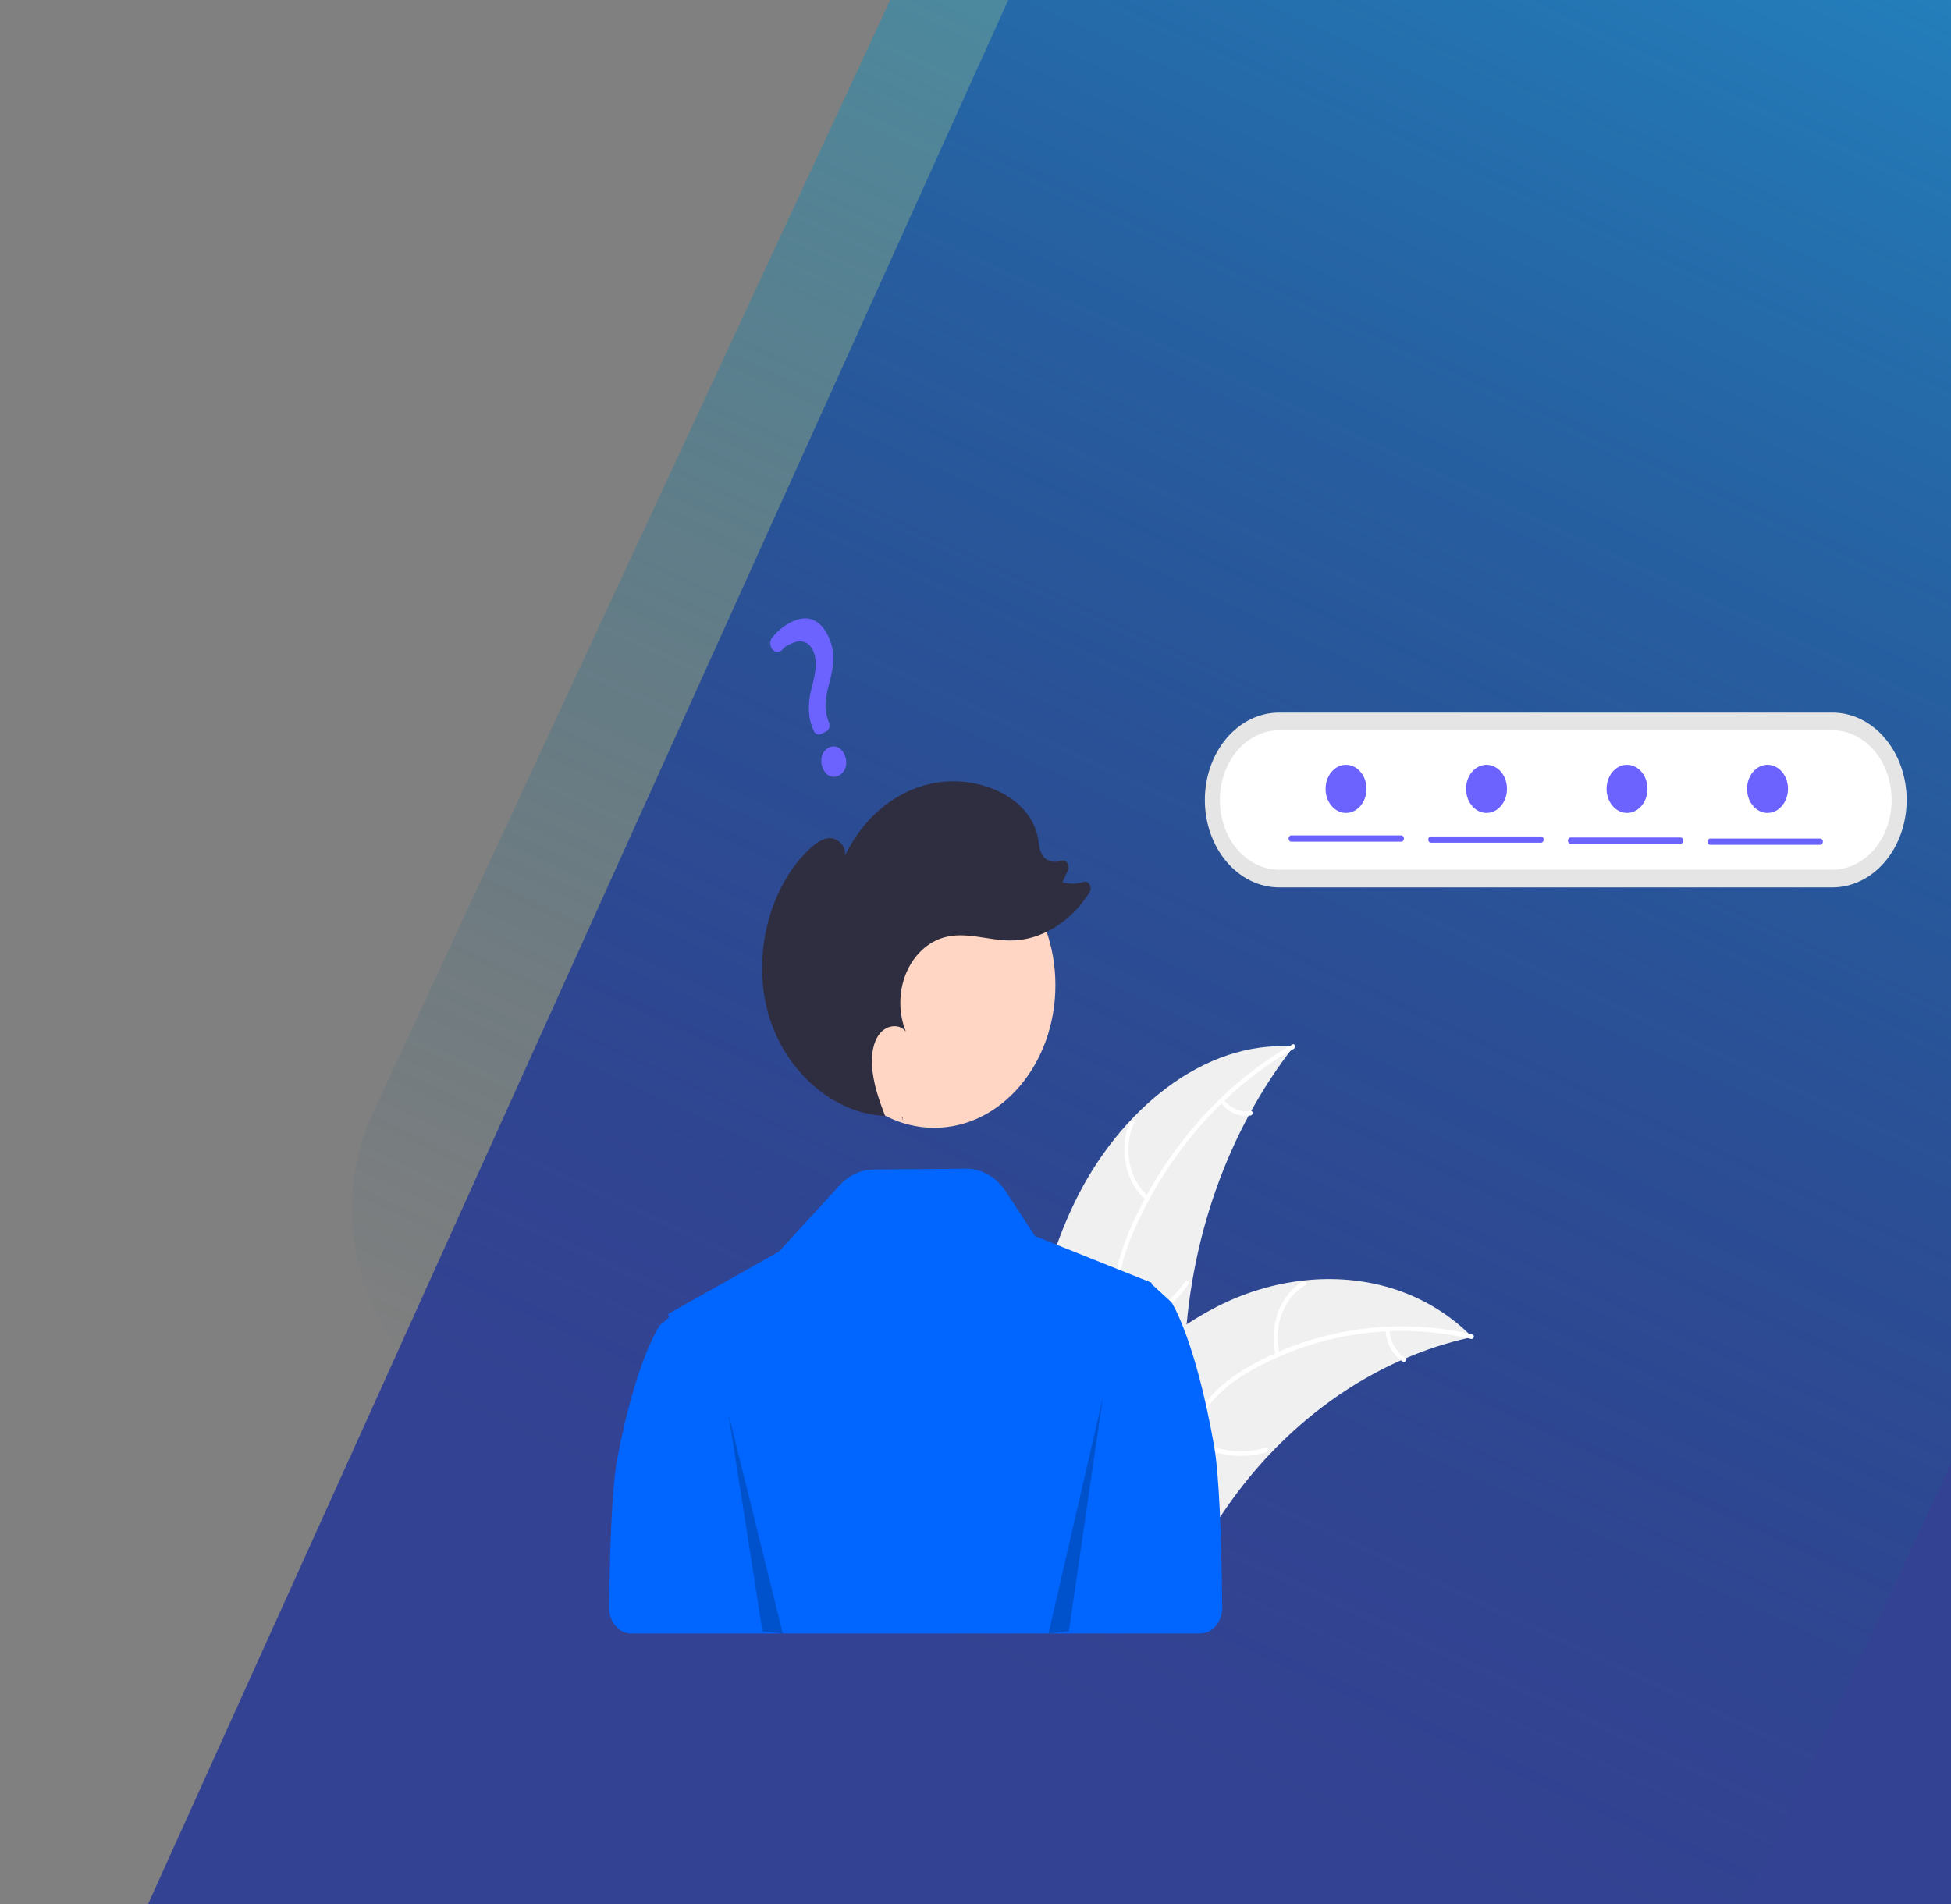 <svg width="836" height="816" viewBox="0 0 836 816" fill="none" xmlns="http://www.w3.org/2000/svg">
<rect x="0" y="0" width="836" height="816" fill="#808080" stroke="none"/>
<rect width="1254.7" height="884.732" transform="translate(0 956.456) rotate(-65.691)" fill="#344293"/>
<path d="M503.718 -263L1117.09 22.385L756.244 798.695C742.509 828.243 707.425 841.054 677.882 827.308L208.667 608.997C158.593 585.699 136.872 526.213 160.151 476.13L503.718 -263Z" fill="url(#paint0_linear_359_21464)" fill-opacity="0.7"/>
<g clip-path="url(#clip0_359_21464)">
<path d="M460.437 515.346C479.492 475.886 515.838 445.587 554.313 448.506C525.933 484.84 509.383 531.821 507.593 581.136C506.962 600.158 507.941 621.393 497.213 635.636C490.538 644.499 480.335 648.791 470.303 649.691C460.27 650.592 450.24 648.458 440.341 646.333L437.94 647.201C437.026 601.823 441.383 554.806 460.437 515.346Z" fill="#F0F0F0"/>
<path d="M554.371 449.456C525.919 465.581 501.658 492.511 486.765 525.355C483.545 532.456 480.804 539.989 479.608 547.954C478.412 555.922 479.247 563.507 481.559 571.075C483.673 577.994 486.515 584.783 487.163 592.187C487.846 599.99 485.407 607.286 481.017 613.077C475.646 620.162 468.432 624.553 461.251 628.557C453.278 633.004 444.937 637.474 439.29 645.773C438.605 646.779 437.32 645.47 438.003 644.466C447.828 630.027 464.647 627.313 476.309 615.682C481.751 610.254 485.837 602.863 485.579 594.203C485.354 586.63 482.427 579.626 480.236 572.642C477.935 565.309 476.788 557.936 477.613 550.118C478.457 542.12 480.954 534.445 484.005 527.279C490.887 511.117 500.305 496.279 511.094 483.452C523.494 468.708 537.944 456.57 553.82 447.563C554.803 447.006 555.347 448.903 554.371 449.456Z" fill="white"/>
<path d="M491.127 514.379C486.766 510.624 483.68 505.166 482.42 498.98C481.161 492.794 481.811 486.282 484.253 480.608C484.751 479.462 486.287 480.318 485.789 481.466C483.506 486.745 482.901 492.811 484.084 498.568C485.267 504.326 488.158 509.396 492.238 512.864C493.123 513.619 492.008 515.129 491.127 514.379Z" fill="white"/>
<path d="M480.095 567.733C491.025 565.853 500.951 559.192 507.894 549.079C508.582 548.076 509.867 549.385 509.181 550.386C501.939 560.895 491.597 567.801 480.219 569.729C479.135 569.911 479.016 567.915 480.095 567.733Z" fill="white"/>
<path d="M524.333 471.17C525.764 473.037 527.566 474.456 529.577 475.3C531.589 476.145 533.747 476.388 535.858 476.007C536.94 475.808 537.058 477.805 535.983 478.002C533.649 478.41 531.265 478.138 529.041 477.211C526.817 476.284 524.819 474.73 523.223 472.684C523.059 472.506 522.958 472.261 522.942 471.999C522.925 471.737 522.994 471.478 523.135 471.274C523.283 471.074 523.491 470.951 523.716 470.932C523.94 470.912 524.162 470.998 524.333 471.17Z" fill="white"/>
<path d="M630.868 572.988C630.196 573.135 629.523 573.282 628.844 573.444C619.81 575.473 610.93 578.363 602.293 582.084C601.622 582.36 600.945 582.651 600.281 582.948C579.554 592.176 560.462 605.854 543.976 623.287C537.422 630.23 531.325 637.752 525.74 645.784C518.027 656.879 510.413 669.63 500.334 676.864C499.29 677.632 498.206 678.324 497.089 678.935L439.026 650.582C438.921 650.439 438.811 650.312 438.706 650.17L436.343 649.162C436.607 648.724 436.888 648.277 437.152 647.839C437.304 647.584 437.468 647.335 437.62 647.081C437.726 646.913 437.832 646.745 437.919 646.587C437.954 646.531 437.989 646.475 438.019 646.434C438.106 646.276 438.201 646.139 438.282 645.996C439.848 643.489 441.433 640.991 443.034 638.501C443.04 638.486 443.04 638.486 443.058 638.476C455.304 619.542 469 601.645 484.568 586.764C485.036 586.316 485.51 585.853 486.005 585.418C493.054 578.757 500.553 572.784 508.429 567.561C512.749 564.717 517.189 562.133 521.731 559.817C533.477 553.861 545.945 550.118 558.68 548.723C584.065 545.948 609.923 552.762 629.393 571.537C629.89 572.017 630.376 572.492 630.868 572.988Z" fill="#F0F0F0"/>
<path d="M630.432 573.792C599.468 566.5 566.325 570.807 537.637 586.475C531.435 589.862 525.393 593.934 520.365 599.445C515.335 604.96 512.123 611.608 510.098 619.29C508.247 626.312 507.045 633.748 503.776 640.118C500.331 646.833 494.652 650.93 488.185 652.442C480.273 654.292 472.268 652.684 464.487 650.792C455.846 648.691 446.9 646.348 438.147 648.971C437.086 649.289 436.729 647.333 437.788 647.016C453.018 642.451 467.834 652.205 483.094 651.184C490.215 650.708 497.257 647.703 501.48 640.605C505.173 634.399 506.419 626.733 508.241 619.603C510.154 612.117 513.008 605.417 517.665 599.759C522.429 593.972 528.348 589.614 534.45 586.055C548.21 578.028 563.318 572.856 578.492 570.262C595.933 567.279 613.678 567.829 630.961 571.891C632.03 572.143 631.495 574.043 630.432 573.792Z" fill="white"/>
<path d="M546.734 580.802C545.171 574.713 545.498 568.168 547.656 562.336C549.815 556.504 553.664 551.765 558.516 548.966C559.499 548.404 560.288 550.176 559.303 550.739C554.781 553.336 551.196 557.751 549.195 563.186C547.195 568.622 546.911 574.72 548.395 580.38C548.716 581.611 547.053 582.026 546.734 580.802Z" fill="white"/>
<path d="M510.639 615.583C520.327 621.829 531.659 623.547 542.375 620.393C543.436 620.08 543.794 622.035 542.733 622.349C531.577 625.606 519.787 623.79 509.718 617.265C508.758 616.642 509.684 614.964 510.639 615.583Z" fill="white"/>
<path d="M595.344 569.839C595.531 572.343 596.244 574.754 597.419 576.854C598.593 578.954 600.192 580.677 602.072 581.87C603.038 582.478 602.111 584.155 601.151 583.551C599.079 582.222 597.315 580.316 596.013 577.999C594.712 575.682 593.911 573.026 593.683 570.261C593.643 570.002 593.688 569.736 593.809 569.515C593.93 569.294 594.118 569.136 594.334 569.072C594.554 569.018 594.784 569.067 594.973 569.211C595.162 569.355 595.295 569.58 595.344 569.839Z" fill="white"/>
<path d="M520.262 619.765C512.13 573.478 501.966 558.046 501.966 558.046L498.082 554.501L493.413 550.23L493.435 549.681L492.328 549.238L492.067 549L491.641 548.615L491.573 548.702L491.428 548.878L470.297 540.422L443.488 529.702L431.074 510.706C429.052 507.612 426.449 505.111 423.469 503.4C420.489 501.689 417.213 500.813 413.898 500.842L374.251 501.188C368.891 501.234 363.739 503.64 359.808 507.932L333.749 536.388L293.145 559.219L293.076 559.138L292.65 559.496L286.376 563.028L286.635 564.615L282.752 567.913C282.752 567.913 272.587 582.273 264.455 625.343C262.387 636.301 261.369 659.81 261.001 688.779C260.983 690.244 261.212 691.699 261.675 693.059C262.139 694.42 262.827 695.658 263.701 696.702C264.575 697.746 265.616 698.575 266.764 699.142C267.912 699.708 269.145 700 270.39 700L487.268 700L514.337 700C515.581 699.999 516.813 699.708 517.96 699.142C519.108 698.577 520.149 697.748 521.022 696.705C521.895 695.663 522.584 694.426 523.048 693.067C523.513 691.708 523.743 690.254 523.726 688.79C523.367 657.268 522.349 631.65 520.262 619.765Z" fill="#0066FF"/>
<path d="M548.088 305.366C539.65 305.366 531.558 309.313 525.592 316.337C519.625 323.361 516.273 332.887 516.273 342.821C516.273 352.755 519.625 362.281 525.592 369.305C531.558 376.33 539.65 380.276 548.088 380.276L785.185 380.276C793.623 380.276 801.715 376.33 807.682 369.305C813.648 362.281 817 352.755 817 342.821C817 332.887 813.648 323.361 807.682 316.337C801.715 309.313 793.623 305.366 785.185 305.366L548.088 305.366Z" fill="#E5E5E5"/>
<path d="M548.088 312.947C541.358 312.947 534.903 316.094 530.144 321.697C525.385 327.299 522.712 334.898 522.712 342.821C522.712 350.744 525.385 358.343 530.144 363.945C534.903 369.548 541.358 372.696 548.088 372.696L785.185 372.696C791.915 372.696 798.37 369.548 803.129 363.945C807.888 358.343 810.561 350.744 810.561 342.821C810.561 334.898 807.888 327.299 803.129 321.697C798.37 316.094 791.915 312.947 785.185 312.947L548.088 312.947Z" fill="white"/>
<path d="M400.3 483.308C428.986 483.308 452.241 455.931 452.241 422.16C452.241 388.389 428.986 361.012 400.3 361.012C371.614 361.012 348.36 388.389 348.36 422.16C348.36 455.931 371.614 483.308 400.3 483.308Z" fill="#FFD6C4"/>
<path d="M387.013 480.314C386.791 479.739 386.57 479.161 386.349 478.582C386.434 478.585 386.518 478.6 386.603 478.602L387.013 480.314Z" fill="#2F2E41"/>
<path d="M346.915 363.793C349.542 361.326 352.613 359.056 355.972 359.183C359.33 359.311 362.736 362.882 362.04 366.752C368.21 353.893 378.029 344.002 389.775 338.817C401.522 333.632 414.444 333.483 426.274 338.397C434.622 341.864 442.808 348.8 444.726 358.974C445.218 361.586 445.324 364.449 446.709 366.57C448.456 369.244 451.797 369.849 454.548 368.908C454.576 368.899 454.603 368.889 454.631 368.88C455.096 368.693 455.597 368.674 456.071 368.827C456.545 368.979 456.969 369.296 457.288 369.735C457.608 370.174 457.808 370.716 457.863 371.291C457.917 371.865 457.825 372.446 457.596 372.958L455.234 378.144C458.212 378.925 461.305 378.848 464.252 377.918C464.741 377.767 465.258 377.798 465.732 378.006C466.206 378.215 466.614 378.591 466.899 379.083C467.184 379.575 467.333 380.159 467.326 380.755C467.318 381.351 467.154 381.929 466.856 382.41C459.067 394.999 446.055 403.128 432.777 403.032C423.34 402.964 413.805 399.135 404.621 401.69C401.067 402.679 397.747 404.591 394.904 407.287C392.06 409.983 389.766 413.395 388.188 417.271C386.61 421.147 385.79 425.39 385.787 429.688C385.784 433.986 386.598 438.231 388.17 442.11C385.349 438.477 379.894 439.337 377.008 442.9C374.122 446.462 373.375 451.779 373.666 456.69C374.11 464.201 376.61 471.279 379.246 478.168C357.151 477.349 336.252 459.102 329.218 434.423C322.154 409.64 329.557 380.094 346.915 363.793Z" fill="#2F2E41"/>
<path opacity="0.2" d="M312.123 605.791L326.691 699.104L335.432 700L312.123 605.791Z" fill="black"/>
<path opacity="0.2" d="M472.594 598.753L458.026 699.036L449.285 700L472.594 598.753Z" fill="black"/>
<path d="M359.341 332.389C356.548 333.762 353.633 332.257 352.411 328.811C351.17 325.312 352.329 321.76 355.167 320.365C358.005 318.969 360.868 320.478 362.129 324.033C363.371 327.535 362.224 330.971 359.341 332.389ZM353.99 313.478L351.769 314.57C351.214 314.839 350.594 314.854 350.03 314.61C349.467 314.367 349.002 313.884 348.726 313.256L348.617 313.003C346.227 307.929 345.953 301.763 347.808 294.684C349.525 288.335 350.239 283.869 348.804 279.824C347.145 275.146 343.602 273.681 339.085 275.804C337.332 276.665 336.775 276.651 335.396 278.262C335.096 278.616 334.739 278.896 334.345 279.084C333.951 279.273 333.529 279.366 333.104 279.358C332.693 279.352 332.288 279.249 331.911 279.055C331.535 278.861 331.196 278.58 330.914 278.228C330.371 277.549 330.067 276.654 330.063 275.722C330.059 274.79 330.355 273.891 330.892 273.206C333.21 270.35 336.005 268.09 339.102 266.57C348.809 261.798 353.695 268.843 355.931 275.147C358.118 281.313 356.888 287.035 354.911 294.444C353.254 300.601 353.351 305.163 355.233 309.7C355.369 310.042 355.444 310.414 355.455 310.792C355.466 311.171 355.411 311.547 355.295 311.9C355.179 312.253 355.004 312.575 354.78 312.846C354.555 313.117 354.287 313.332 353.99 313.478Z" fill="#6C63FF"/>
<path d="M600.46 360.684L553.286 360.684C553.136 360.685 552.988 360.652 552.849 360.585C552.71 360.518 552.584 360.42 552.478 360.296C552.372 360.171 552.287 360.023 552.23 359.861C552.172 359.698 552.142 359.523 552.142 359.346C552.142 359.17 552.172 358.995 552.23 358.832C552.287 358.67 552.372 358.522 552.478 358.397C552.584 358.273 552.71 358.175 552.849 358.108C552.988 358.041 553.136 358.008 553.286 358.009L600.46 358.009C600.76 358.011 601.047 358.153 601.258 358.404C601.47 358.654 601.588 358.993 601.588 359.346C601.588 359.7 601.47 360.039 601.258 360.289C601.047 360.54 600.76 360.682 600.46 360.684Z" fill="#6C63FF"/>
<path d="M660.302 361.13L613.129 361.13C612.979 361.131 612.83 361.097 612.691 361.031C612.553 360.964 612.427 360.866 612.32 360.741C612.214 360.617 612.129 360.469 612.072 360.306C612.014 360.143 611.985 359.969 611.985 359.792C611.985 359.616 612.014 359.441 612.072 359.278C612.129 359.115 612.214 358.968 612.32 358.843C612.427 358.719 612.553 358.621 612.691 358.554C612.83 358.487 612.979 358.453 613.129 358.455L660.302 358.455C660.452 358.453 660.601 358.487 660.739 358.554C660.878 358.621 661.004 358.719 661.111 358.843C661.217 358.968 661.301 359.115 661.359 359.278C661.417 359.441 661.446 359.616 661.446 359.792C661.446 359.969 661.417 360.143 661.359 360.306C661.301 360.469 661.217 360.617 661.111 360.741C661.004 360.866 660.878 360.964 660.739 361.031C660.601 361.097 660.452 361.131 660.302 361.13Z" fill="#6C63FF"/>
<path d="M720.145 361.576L672.971 361.576C672.671 361.574 672.384 361.432 672.173 361.181C671.961 360.93 671.842 360.592 671.842 360.238C671.842 359.885 671.961 359.546 672.173 359.296C672.384 359.045 672.671 358.903 672.971 358.901L720.144 358.901C720.294 358.899 720.443 358.933 720.582 359C720.72 359.067 720.847 359.165 720.953 359.289C721.059 359.414 721.144 359.561 721.201 359.724C721.259 359.887 721.288 360.062 721.288 360.238C721.288 360.415 721.259 360.589 721.201 360.752C721.144 360.915 721.059 361.063 720.953 361.187C720.847 361.312 720.72 361.41 720.582 361.477C720.443 361.543 720.294 361.577 720.145 361.576Z" fill="#6C63FF"/>
<path d="M779.987 362.022L732.813 362.022C732.513 362.019 732.226 361.877 732.015 361.627C731.804 361.376 731.685 361.037 731.685 360.684C731.685 360.331 731.804 359.992 732.015 359.741C732.226 359.491 732.513 359.349 732.813 359.346L779.987 359.346C780.287 359.349 780.574 359.491 780.785 359.741C780.997 359.992 781.115 360.331 781.115 360.684C781.115 361.037 780.997 361.376 780.785 361.627C780.574 361.877 780.287 362.019 779.987 362.022Z" fill="#6C63FF"/>
<path d="M576.769 348.373C581.611 348.373 585.537 343.752 585.537 338.052C585.537 332.351 581.611 327.73 576.769 327.73C571.927 327.73 568.002 332.351 568.002 338.052C568.002 343.752 571.927 348.373 576.769 348.373Z" fill="#6C63FF"/>
<path d="M636.973 348.373C641.815 348.373 645.741 343.752 645.741 338.052C645.741 332.351 641.815 327.73 636.973 327.73C632.131 327.73 628.206 332.351 628.206 338.052C628.206 343.752 632.131 348.373 636.973 348.373Z" fill="#6C63FF"/>
<path d="M697.177 348.373C702.019 348.373 705.944 343.752 705.944 338.052C705.944 332.351 702.019 327.73 697.177 327.73C692.335 327.73 688.409 332.351 688.409 338.052C688.409 343.752 692.335 348.373 697.177 348.373Z" fill="#6C63FF"/>
<path d="M757.381 348.373C762.223 348.373 766.148 343.752 766.148 338.052C766.148 332.351 762.223 327.73 757.381 327.73C752.538 327.73 748.613 332.351 748.613 338.052C748.613 343.752 752.538 348.373 757.381 348.373Z" fill="#6C63FF"/>
</g>
<defs>
<linearGradient id="paint0_linear_359_21464" x1="810.405" y1="-120.308" x2="424.384" y2="709.364" gradientUnits="userSpaceOnUse">
<stop stop-color="#1BADDE"/>
<stop offset="1" stop-color="#095073" stop-opacity="0"/>
</linearGradient>
<clipPath id="clip0_359_21464">
<rect width="556" height="435" fill="white" transform="translate(261 265)"/>
</clipPath>
</defs>
</svg>
